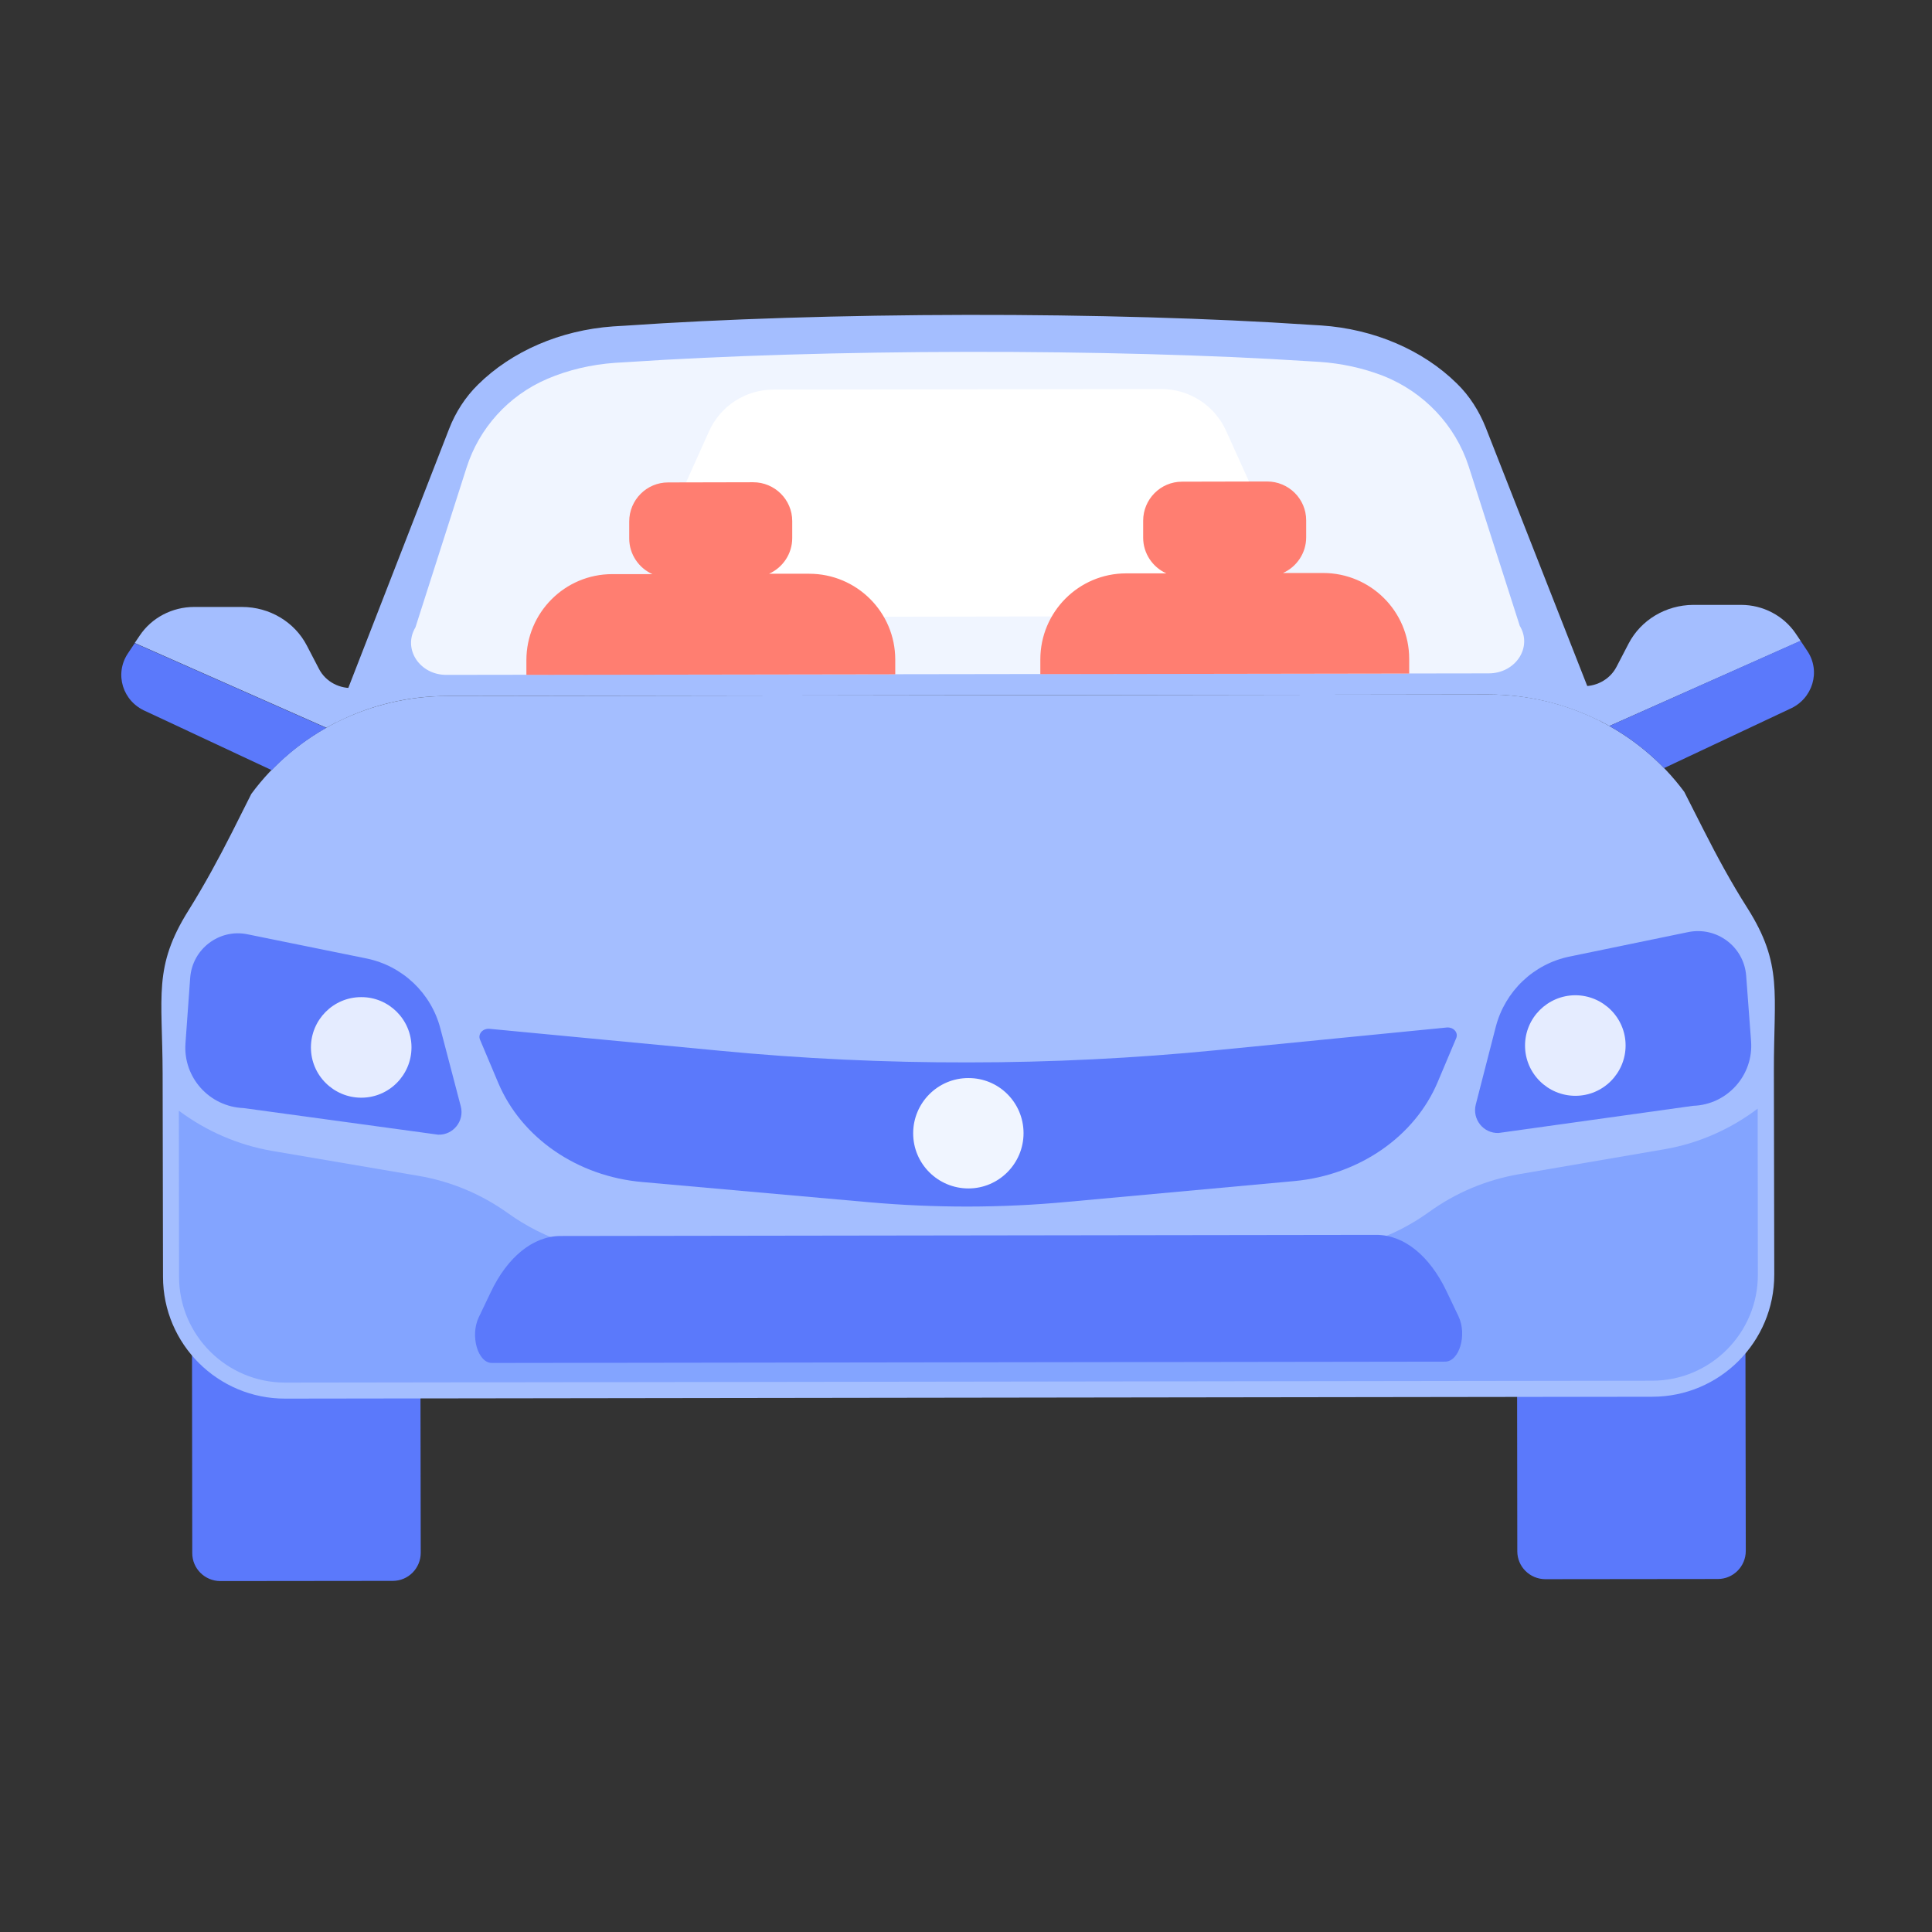 <?xml version="1.0" standalone="no"?><!DOCTYPE svg PUBLIC "-//W3C//DTD SVG 1.1//EN" "http://www.w3.org/Graphics/SVG/1.1/DTD/svg11.dtd"><svg t="1534992236952" class="icon" style="" viewBox="0 0 1024 1024" version="1.1" xmlns="http://www.w3.org/2000/svg" p-id="21301" xmlns:xlink="http://www.w3.org/1999/xlink"><rect x="0" y="0" width="1024" height="1024" fill="#333333" stroke="none"/><defs><style type="text/css"></style></defs><path d="M207.8 566.7l-91.4 0.1c-8.2 0-14.8 6.7-14.8 14.9l0.3 241.5c0 8.2 6.7 14.8 14.9 14.8l91.4-0.1c8.2 0 14.8-6.7 14.8-14.9l-0.4-241.5c0-8.1-6.6-14.8-14.8-14.8zM818.6 565.8l91.4-0.1c8.2 0 14.9 6.6 14.9 14.8l0.4 241.5c0 8.2-6.6 14.9-14.8 14.9l-91.4 0.1c-8.2 0-14.9-6.6-14.9-14.8l-0.3-241.5c-0.1-8.2 6.5-14.8 14.7-14.9z" fill="#5B79FB" p-id="21302"></path><path d="M237.1 368.9l275.8-0.4 275.8-0.4c21.2 0 41.7 5.1 59.9 14.4h0.1l-61.2-155.8c-3.5-8.8-8.6-16.9-15.4-23.5-17.9-17.6-43.7-28.8-71.8-30.7l-6.7-0.4c-50.4-3.4-115.3-5.3-181-5.2-65.6 0.1-130.6 2.2-180.9 5.7l-6.7 0.4c-28.1 2-53.8 13.2-71.7 30.9-6.7 6.6-11.9 14.7-15.3 23.5l-60.7 156h0.1c18.1-9.4 38.5-14.5 59.7-14.5z" fill="#A4BEFF" p-id="21303"></path><path d="M805.5 331.7c6.9 11.4-2.2 25.2-16.5 25.2h-0.3l-551.6 0.8h-0.4c-14.2 0.1-23.4-13.7-16.5-25.2l27.1-84.7c6.6-20.7 22-38.1 42.8-47 11-4.7 23.2-7.6 36-8.5l6.7-0.4c50.9-3.4 114.8-5.3 179.9-5.4 65.1-0.1 129 1.6 179.9 4.9l6.7 0.4c11.8 0.8 23.1 3.3 33.5 7.3 22 8.6 38.6 26.4 45.6 48l27.1 84.6z" fill="#F0F5FF" p-id="21304"></path><path d="M636.3 326.6l-246.8 0.4c-27.2 0-45.4-28-34.2-52.8l20.5-45.6c6-13.4 19.4-22.1 34.1-22.1l205.7-0.3c14.7 0 28.1 8.6 34.2 22l20.6 45.6c11.2 24.7-6.9 52.8-34.1 52.8z" fill="#FFFFFF" p-id="21305"></path><path d="M474.5 357.4v-7.8c0-25.2-20.5-45.5-45.6-45.5h-21.3c7.2-3.2 12.3-10.5 12.3-18.9v-9c0-11.4-9.3-20.6-20.7-20.6l-45.1 0.1c-11.4 0-20.6 9.3-20.6 20.7v9c0 8.4 5.1 15.7 12.3 18.9h-21.3c-25.2 0-45.5 20.5-45.5 45.6v7.8l195.5-0.3zM746.9 357v-7.8c0-25.2-20.5-45.5-45.6-45.5H680c7.2-3.2 12.3-10.5 12.3-18.9v-9c0-11.4-9.3-20.6-20.7-20.6l-45.1 0.1c-11.4 0-20.6 9.3-20.6 20.7v9c0 8.4 5.1 15.7 12.3 18.9h-21.3c-25.2 0-45.5 20.5-45.5 45.6v7.8l195.5-0.3z" fill="#FF7E71" p-id="21306"></path><path d="M512.9 368.5l275.8-0.4c41.3-0.1 80 19.2 104 51.6l10.4 20.5c7.1 14 14.6 27.8 23 41 19 30 14 45.1 14.1 86.8l0.2 107.5c0.1 35.7-28.9 64.8-64.6 64.8l-362.3 0.5-362.3 0.5c-35.7 0.1-64.8-28.9-64.8-64.6l-0.2-107.5c-0.1-41.6-5.1-56.7 13.8-86.8 8.3-13.3 15.8-27.1 22.9-41.1l10.3-20.5c23.9-32.5 62.6-51.8 103.8-51.9l275.9-0.4z" fill="#A4BEFF" p-id="21307"></path><path d="M804.8 622.4c-17.1 3-33.3 9.8-47.4 20-19.4 14-42.8 21.6-66.7 21.6l-177.3 0.3-177.4 0.2c-24 0-47.3-7.5-66.8-21.5-14.1-10.1-30.3-16.9-47.5-19.8L144.2 610c-18-3.1-34.9-10.5-49.4-21.3l0.1 88c0 31 25.3 56.1 56.2 56.1l724.6-1c30.9 0 56.1-25.3 56-56.2l-0.1-88c-14.4 10.9-31.3 18.4-49.3 21.5l-77.5 13.3z" fill="#83A4FF" p-id="21308"></path><path d="M100.8 518.3L98.3 553c-1.3 18.1 12.7 33.6 30.8 34.3l103.1 14.1c8 0.3 14.1-7.3 12-15.1l-10.8-41.2c-4.9-18.8-20.1-33.2-39.2-37.1l-63-12.8c-15-3.1-29.3 7.8-30.4 23.1z" fill="#5B79FB" p-id="21309"></path><path d="M218.1 555.1c0 14.7-11.9 26.7-26.6 26.7-14.7 0-26.7-11.9-26.7-26.6 0-14.7 11.9-26.7 26.6-26.7 14.7-0.1 26.7 11.9 26.7 26.6z" fill="#E5ECFF" p-id="21310"></path><path d="M925.5 517.1l2.6 34.7c1.4 18.1-12.6 33.7-30.7 34.3l-103.1 14.4c-8.1 0.3-14.1-7.3-12.1-15.1l10.6-41.2c4.9-18.8 20-33.3 39.1-37.2l63-13c15.1-3 29.4 7.8 30.6 23.1z" fill="#5B79FB" p-id="21311"></path><path d="M808.3 554.2c0 14.7 12 26.6 26.7 26.6s26.6-12 26.6-26.7-12-26.6-26.7-26.6c-14.7 0.1-26.6 12-26.6 26.7z" fill="#E5ECFF" p-id="21312"></path><path d="M773 697.6l-6.4-13.4c-9-18.8-22.6-29.7-37.1-29.7l-216.2 0.3-216.2 0.3c-14.4 0-28.1 11-37 29.8l-6.4 13.4c-4.6 9.8-0.4 24.2 7.1 24.1l505.1-0.7c7.6 0 11.8-14.3 7.1-24.1zM766.8 544.6l-121.8 12c-43.6 4.3-87.9 6.5-131.8 6.5-43.8 0.1-88.2-2-131.8-6.2l-121.9-11.6h-0.1c-3.5-0.3-6.2 2.7-5 5.7l9.7 23c12.3 29.1 41.9 49.5 76.3 52.5l120.1 10.7c35.1 3.1 70.4 3.1 105.4-0.2L686 626c34.4-3.2 63.9-23.6 76.1-52.7l9.7-23c1.3-3-1.4-6-5-5.7 0.1 0 0 0 0 0z" fill="#5B79FB" p-id="21313"></path><path d="M542.5 600.6c0 16.1-13.1 29.3-29.2 29.3s-29.3-13-29.3-29.2 13.1-29.3 29.2-29.3c16.2-0.1 29.3 13 29.3 29.2z" fill="#F0F5FF" p-id="21314"></path><path d="M177.3 383.4l10.7-18.8c-7.7 0.7-15.4-3.1-19-10.2l-6.4-12.3c-6.5-12.5-19.8-20.4-34.3-20.4h-25.4c-11.6 0-22.5 5.7-28.8 15.1l-2.7 4 101.5 44.9c1.4-0.7 2.9-1.5 4.4-2.3z" fill="#A4BEFF" p-id="21315"></path><path d="M71.4 340.9l-3.6 5.4c-7.3 10.9-2.8 25.5 9.5 30.7l66.7 31.2c8.5-8.8 18.3-16.4 28.9-22.4L71.4 340.9z" fill="#5B79FB" p-id="21316"></path><path d="M848.6 382.4l-10.8-18.8c7.7 0.7 15.4-3.2 19-10.2l6.4-12.3c6.5-12.5 19.7-20.4 34.2-20.5h25.4c11.6 0 22.5 5.7 28.9 15.1l2.7 4L853 384.8c-1.5-0.8-2.9-1.6-4.4-2.4z" fill="#A4BEFF" p-id="21317"></path><path d="M954.3 339.6l3.6 5.4c7.3 10.8 2.9 25.5-9.4 30.8L882 407.1c-8.6-8.8-18.3-16.3-29-22.3l101.3-45.2z" fill="#5B79FB" p-id="21318"></path></svg>
